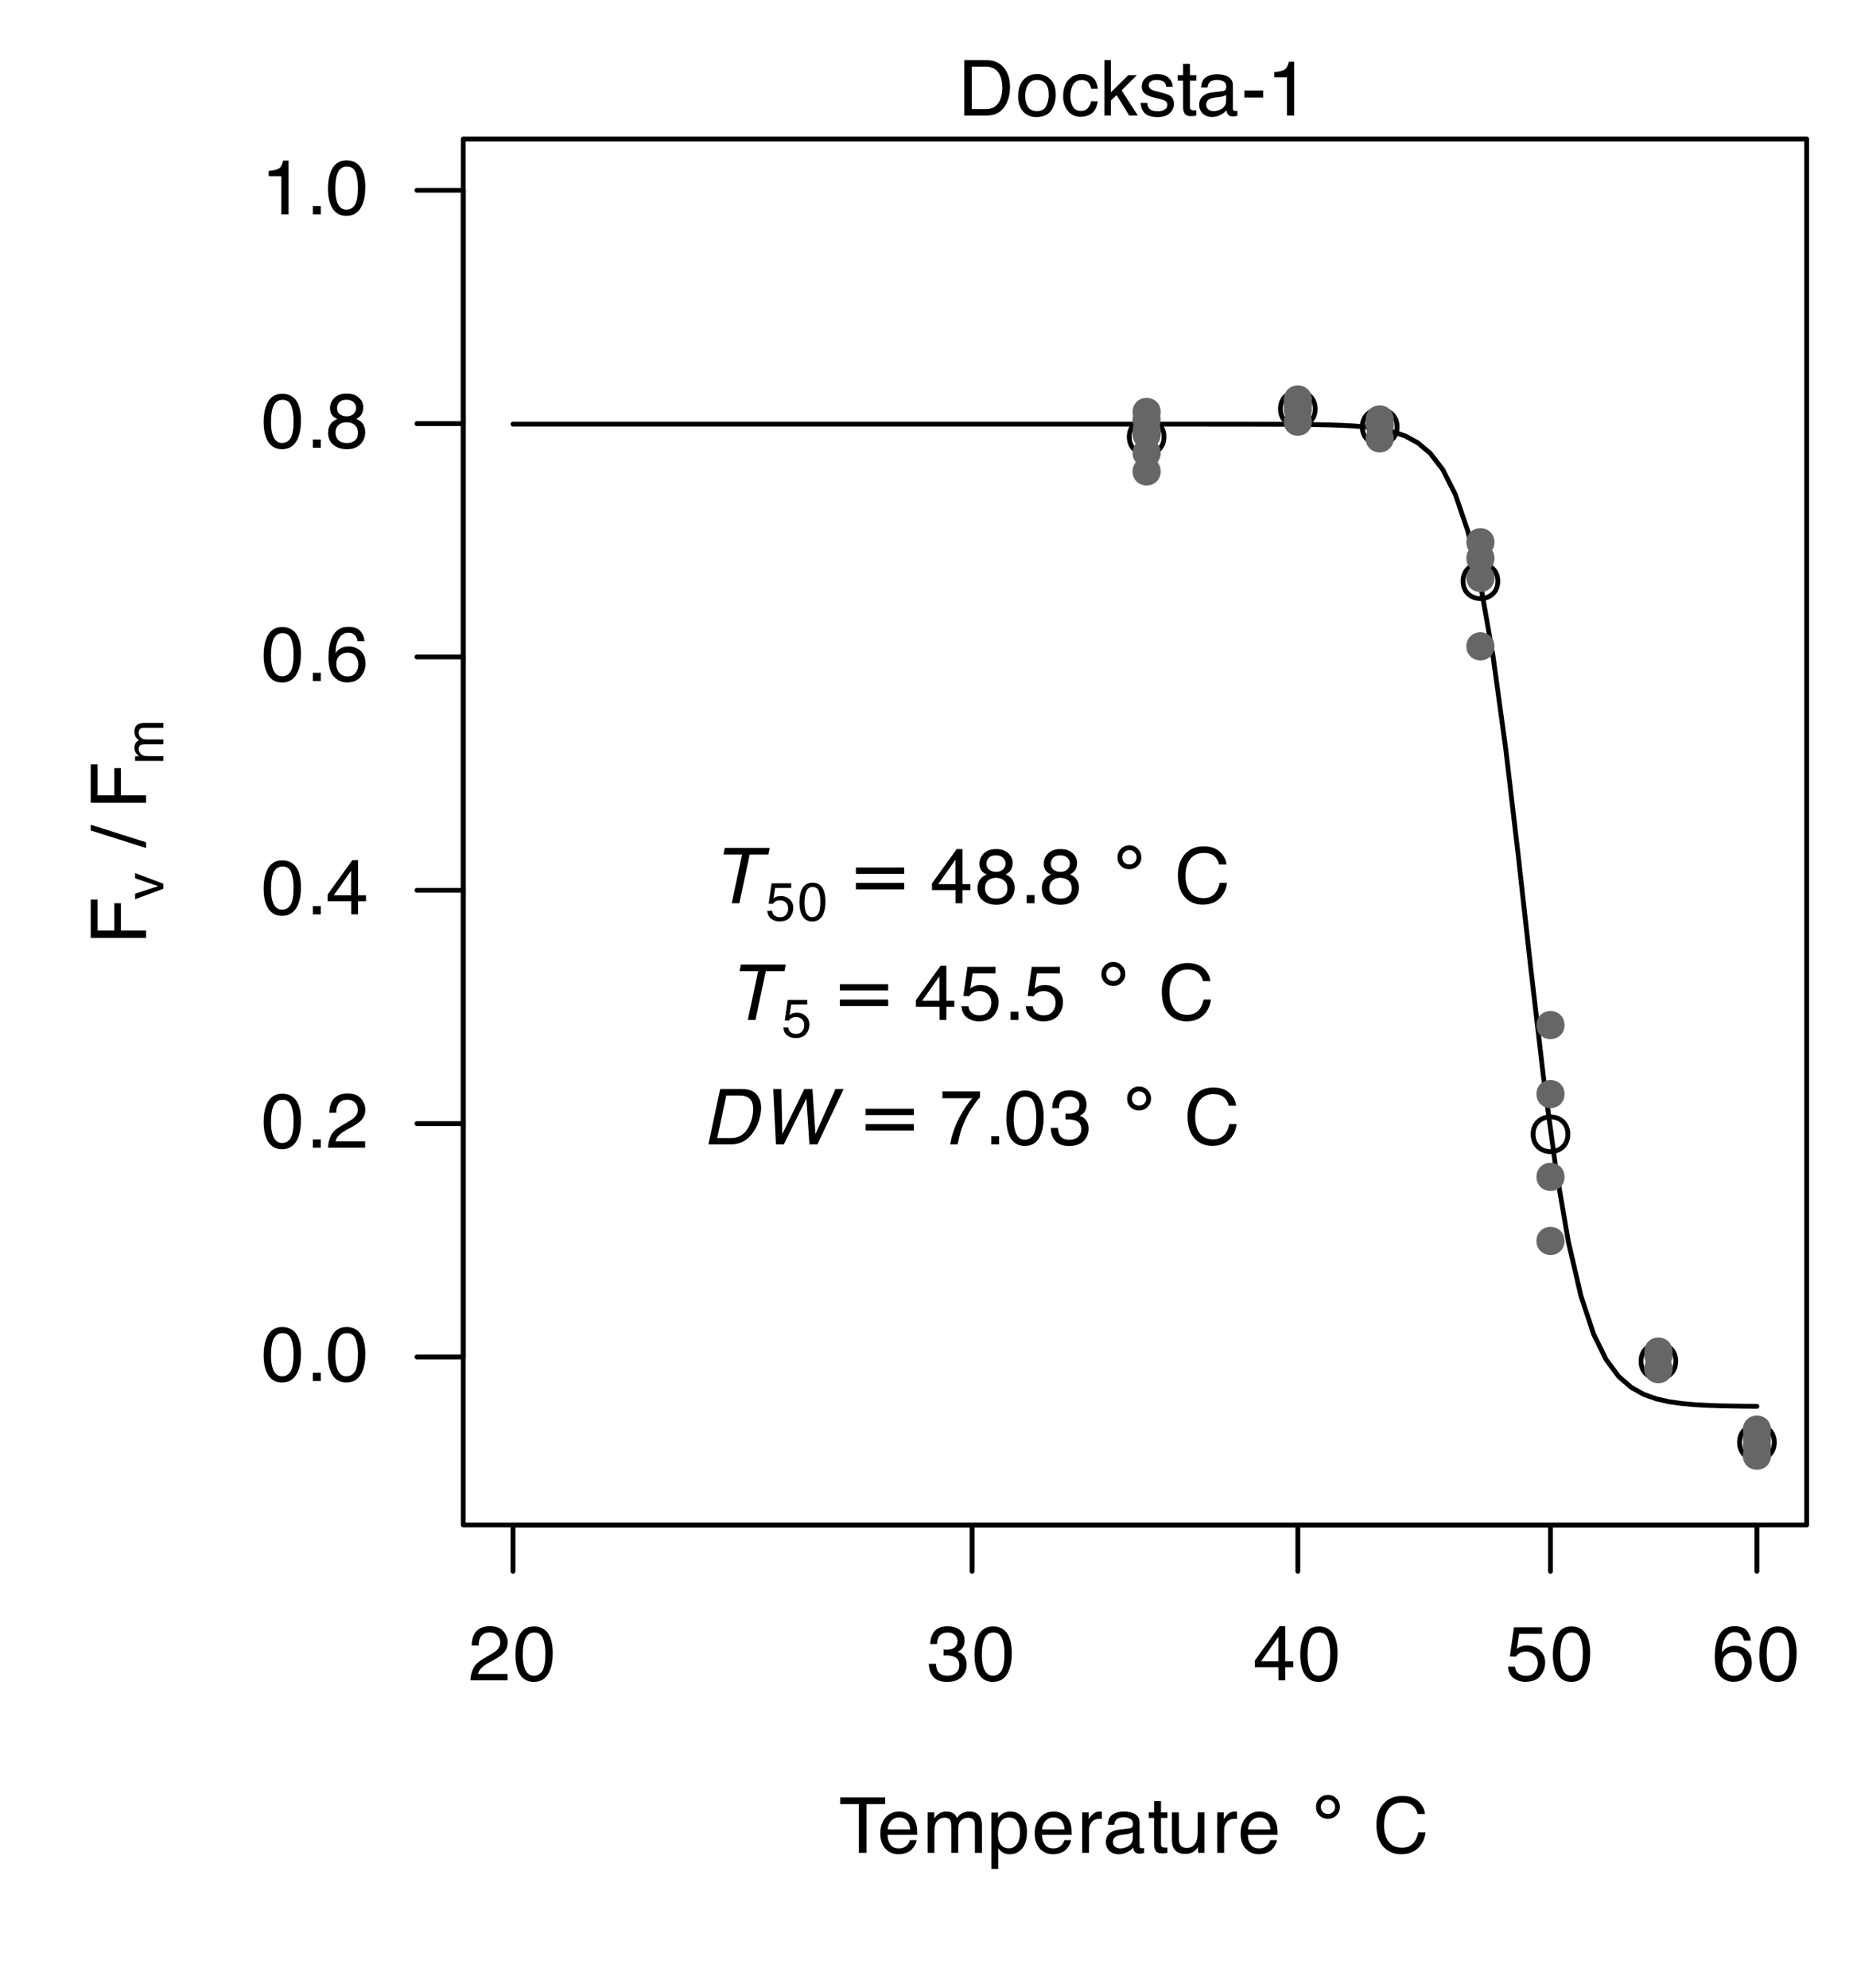 <?xml version="1.0" encoding="UTF-8"?>
<svg xmlns="http://www.w3.org/2000/svg" xmlns:xlink="http://www.w3.org/1999/xlink" width="288" height="309" viewBox="0 0 288 309">
<defs>
<g>
<g id="glyph-0-0">
<path d="M 0.391 0 L 0.391 -8.609 L 7.219 -8.609 L 7.219 0 Z M 6.141 -1.078 L 6.141 -7.531 L 1.469 -7.531 L 1.469 -1.078 Z M 6.141 -1.078 "/>
</g>
<g id="glyph-0-1">
<path d="M 7.172 -8.609 L 7.172 -7.578 L 4.281 -7.578 L 4.281 0 L 3.094 0 L 3.094 -7.578 L 0.188 -7.578 L 0.188 -8.609 Z M 7.172 -8.609 "/>
</g>
<g id="glyph-0-2">
<path d="M 3.391 -6.422 C 3.836 -6.422 4.27 -6.316 4.688 -6.109 C 5.102 -5.898 5.422 -5.629 5.641 -5.297 C 5.848 -4.973 5.988 -4.602 6.062 -4.188 C 6.125 -3.895 6.156 -3.43 6.156 -2.797 L 1.547 -2.797 C 1.566 -2.16 1.719 -1.648 2 -1.266 C 2.281 -0.879 2.719 -0.688 3.312 -0.688 C 3.863 -0.688 4.301 -0.867 4.625 -1.234 C 4.812 -1.441 4.945 -1.688 5.031 -1.969 L 6.062 -1.969 C 6.039 -1.738 5.953 -1.484 5.797 -1.203 C 5.641 -0.922 5.469 -0.688 5.281 -0.5 C 4.957 -0.188 4.555 0.02 4.078 0.125 C 3.828 0.188 3.539 0.219 3.219 0.219 C 2.438 0.219 1.773 -0.062 1.234 -0.625 C 0.691 -1.195 0.422 -1.992 0.422 -3.016 C 0.422 -4.023 0.691 -4.844 1.234 -5.469 C 1.785 -6.102 2.504 -6.422 3.391 -6.422 Z M 5.062 -3.641 C 5.02 -4.098 4.922 -4.461 4.766 -4.734 C 4.484 -5.242 4.004 -5.5 3.328 -5.5 C 2.836 -5.5 2.426 -5.32 2.094 -4.969 C 1.77 -4.625 1.598 -4.18 1.578 -3.641 Z M 3.281 -6.422 Z M 3.281 -6.422 "/>
</g>
<g id="glyph-0-3">
<path d="M 0.781 -6.281 L 1.812 -6.281 L 1.812 -5.391 C 2.062 -5.691 2.289 -5.914 2.5 -6.062 C 2.844 -6.301 3.238 -6.422 3.688 -6.422 C 4.188 -6.422 4.586 -6.297 4.891 -6.047 C 5.055 -5.91 5.211 -5.703 5.359 -5.422 C 5.586 -5.766 5.859 -6.016 6.172 -6.172 C 6.492 -6.336 6.852 -6.422 7.25 -6.422 C 8.094 -6.422 8.664 -6.113 8.969 -5.5 C 9.133 -5.176 9.219 -4.734 9.219 -4.172 L 9.219 0 L 8.125 0 L 8.125 -4.359 C 8.125 -4.773 8.02 -5.062 7.812 -5.219 C 7.602 -5.375 7.348 -5.453 7.047 -5.453 C 6.629 -5.453 6.27 -5.312 5.969 -5.031 C 5.676 -4.758 5.531 -4.301 5.531 -3.656 L 5.531 0 L 4.453 0 L 4.453 -4.094 C 4.453 -4.52 4.398 -4.832 4.297 -5.031 C 4.141 -5.32 3.844 -5.469 3.406 -5.469 C 3.008 -5.469 2.645 -5.312 2.312 -5 C 1.988 -4.695 1.828 -4.141 1.828 -3.328 L 1.828 0 L 0.781 0 Z M 0.781 -6.281 "/>
</g>
<g id="glyph-0-4">
<path d="M 3.422 -0.703 C 3.91 -0.703 4.316 -0.91 4.641 -1.328 C 4.973 -1.742 5.141 -2.359 5.141 -3.172 C 5.141 -3.672 5.066 -4.102 4.922 -4.469 C 4.648 -5.156 4.148 -5.5 3.422 -5.5 C 2.691 -5.5 2.191 -5.133 1.922 -4.406 C 1.773 -4.02 1.703 -3.523 1.703 -2.922 C 1.703 -2.43 1.773 -2.02 1.922 -1.688 C 2.191 -1.031 2.691 -0.703 3.422 -0.703 Z M 0.688 -6.25 L 1.719 -6.25 L 1.719 -5.422 C 1.926 -5.703 2.156 -5.922 2.406 -6.078 C 2.758 -6.305 3.176 -6.422 3.656 -6.422 C 4.375 -6.422 4.977 -6.148 5.469 -5.609 C 5.969 -5.066 6.219 -4.289 6.219 -3.281 C 6.219 -1.906 5.859 -0.926 5.141 -0.344 C 4.691 0.031 4.164 0.219 3.562 0.219 C 3.094 0.219 2.695 0.113 2.375 -0.094 C 2.188 -0.219 1.977 -0.422 1.75 -0.703 L 1.75 2.5 L 0.688 2.5 Z M 0.688 -6.25 "/>
</g>
<g id="glyph-0-5">
<path d="M 0.797 -6.281 L 1.812 -6.281 L 1.812 -5.188 C 1.883 -5.406 2.082 -5.664 2.406 -5.969 C 2.727 -6.27 3.098 -6.422 3.516 -6.422 C 3.535 -6.422 3.566 -6.414 3.609 -6.406 C 3.66 -6.406 3.742 -6.398 3.859 -6.391 L 3.859 -5.281 C 3.797 -5.289 3.738 -5.297 3.688 -5.297 C 3.633 -5.297 3.578 -5.297 3.516 -5.297 C 2.984 -5.297 2.57 -5.125 2.281 -4.781 C 2 -4.445 1.859 -4.055 1.859 -3.609 L 1.859 0 L 0.797 0 Z M 0.797 -6.281 "/>
</g>
<g id="glyph-0-6">
<path d="M 1.578 -1.672 C 1.578 -1.367 1.688 -1.129 1.906 -0.953 C 2.133 -0.773 2.398 -0.688 2.703 -0.688 C 3.078 -0.688 3.438 -0.77 3.781 -0.938 C 4.375 -1.227 4.672 -1.695 4.672 -2.344 L 4.672 -3.188 C 4.535 -3.113 4.363 -3.047 4.156 -2.984 C 3.957 -2.93 3.758 -2.895 3.562 -2.875 L 2.938 -2.797 C 2.551 -2.742 2.258 -2.66 2.062 -2.547 C 1.738 -2.367 1.578 -2.078 1.578 -1.672 Z M 4.141 -3.797 C 4.379 -3.828 4.539 -3.93 4.625 -4.109 C 4.664 -4.203 4.688 -4.336 4.688 -4.516 C 4.688 -4.867 4.555 -5.125 4.297 -5.281 C 4.047 -5.445 3.688 -5.531 3.219 -5.531 C 2.664 -5.531 2.273 -5.383 2.047 -5.094 C 1.91 -4.926 1.82 -4.68 1.781 -4.359 L 0.797 -4.359 C 0.816 -5.129 1.066 -5.664 1.547 -5.969 C 2.035 -6.27 2.598 -6.422 3.234 -6.422 C 3.973 -6.422 4.57 -6.281 5.031 -6 C 5.488 -5.719 5.719 -5.281 5.719 -4.688 L 5.719 -1.078 C 5.719 -0.973 5.738 -0.883 5.781 -0.812 C 5.832 -0.75 5.93 -0.719 6.078 -0.719 C 6.117 -0.719 6.164 -0.719 6.219 -0.719 C 6.281 -0.727 6.348 -0.738 6.422 -0.75 L 6.422 0.031 C 6.254 0.07 6.125 0.098 6.031 0.109 C 5.945 0.129 5.832 0.141 5.688 0.141 C 5.32 0.141 5.062 0.008 4.906 -0.25 C 4.812 -0.383 4.75 -0.578 4.719 -0.828 C 4.5 -0.547 4.188 -0.301 3.781 -0.094 C 3.383 0.113 2.945 0.219 2.469 0.219 C 1.883 0.219 1.406 0.039 1.031 -0.312 C 0.664 -0.664 0.484 -1.109 0.484 -1.641 C 0.484 -2.223 0.664 -2.676 1.031 -3 C 1.395 -3.32 1.867 -3.52 2.453 -3.594 Z M 3.266 -6.422 Z M 3.266 -6.422 "/>
</g>
<g id="glyph-0-7">
<path d="M 0.984 -8.031 L 2.047 -8.031 L 2.047 -6.281 L 3.047 -6.281 L 3.047 -5.422 L 2.047 -5.422 L 2.047 -1.312 C 2.047 -1.094 2.125 -0.945 2.281 -0.875 C 2.352 -0.832 2.488 -0.812 2.688 -0.812 C 2.738 -0.812 2.789 -0.812 2.844 -0.812 C 2.906 -0.82 2.973 -0.828 3.047 -0.828 L 3.047 0 C 2.93 0.031 2.805 0.051 2.672 0.062 C 2.547 0.082 2.406 0.094 2.25 0.094 C 1.758 0.094 1.426 -0.031 1.25 -0.281 C 1.07 -0.531 0.984 -0.859 0.984 -1.266 L 0.984 -5.422 L 0.141 -5.422 L 0.141 -6.281 L 0.984 -6.281 Z M 0.984 -8.031 "/>
</g>
<g id="glyph-0-8">
<path d="M 1.828 -6.281 L 1.828 -2.109 C 1.828 -1.785 1.879 -1.523 1.984 -1.328 C 2.172 -0.953 2.52 -0.766 3.031 -0.766 C 3.758 -0.766 4.258 -1.094 4.531 -1.75 C 4.676 -2.102 4.75 -2.582 4.75 -3.188 L 4.75 -6.281 L 5.797 -6.281 L 5.797 0 L 4.812 0 L 4.812 -0.922 C 4.676 -0.68 4.508 -0.484 4.312 -0.328 C 3.906 0.004 3.414 0.172 2.844 0.172 C 1.945 0.172 1.336 -0.129 1.016 -0.734 C 0.836 -1.047 0.75 -1.473 0.75 -2.016 L 0.75 -6.281 Z M 3.281 -6.422 Z M 3.281 -6.422 "/>
</g>
<g id="glyph-0-9">
<path d="M 4.547 -8.844 C 5.629 -8.844 6.473 -8.555 7.078 -7.984 C 7.68 -7.41 8.016 -6.758 8.078 -6.031 L 6.938 -6.031 C 6.812 -6.582 6.555 -7.02 6.172 -7.344 C 5.785 -7.664 5.242 -7.828 4.547 -7.828 C 3.703 -7.828 3.02 -7.531 2.5 -6.938 C 1.977 -6.344 1.719 -5.43 1.719 -4.203 C 1.719 -3.191 1.953 -2.367 2.422 -1.734 C 2.891 -1.109 3.594 -0.797 4.531 -0.797 C 5.383 -0.797 6.039 -1.129 6.5 -1.797 C 6.727 -2.141 6.906 -2.598 7.031 -3.172 L 8.156 -3.172 C 8.062 -2.266 7.727 -1.504 7.156 -0.891 C 6.469 -0.148 5.547 0.219 4.391 0.219 C 3.391 0.219 2.551 -0.082 1.875 -0.688 C 0.977 -1.488 0.531 -2.723 0.531 -4.391 C 0.531 -5.66 0.863 -6.703 1.531 -7.516 C 2.258 -8.398 3.266 -8.844 4.547 -8.844 Z M 4.312 -8.844 Z M 4.312 -8.844 "/>
</g>
<g id="glyph-0-10">
<path d="M 0.375 0 C 0.414 -0.719 0.566 -1.344 0.828 -1.875 C 1.086 -2.414 1.594 -2.906 2.344 -3.344 L 3.469 -4 C 3.969 -4.289 4.32 -4.539 4.531 -4.75 C 4.852 -5.07 5.016 -5.441 5.016 -5.859 C 5.016 -6.348 4.863 -6.734 4.562 -7.016 C 4.27 -7.305 3.883 -7.453 3.406 -7.453 C 2.676 -7.453 2.176 -7.18 1.906 -6.641 C 1.75 -6.336 1.664 -5.93 1.656 -5.422 L 0.578 -5.422 C 0.586 -6.148 0.723 -6.742 0.984 -7.203 C 1.441 -8.016 2.25 -8.422 3.406 -8.422 C 4.363 -8.422 5.062 -8.16 5.5 -7.641 C 5.945 -7.117 6.172 -6.539 6.172 -5.906 C 6.172 -5.238 5.938 -4.664 5.469 -4.188 C 5.195 -3.906 4.707 -3.566 4 -3.172 L 3.188 -2.734 C 2.812 -2.523 2.516 -2.32 2.297 -2.125 C 1.898 -1.789 1.648 -1.414 1.547 -1 L 6.141 -1 L 6.141 0 Z M 0.375 0 "/>
</g>
<g id="glyph-0-11">
<path d="M 3.25 -8.391 C 4.332 -8.391 5.117 -7.941 5.609 -7.047 C 5.984 -6.359 6.172 -5.41 6.172 -4.203 C 6.172 -3.066 6 -2.125 5.656 -1.375 C 5.164 -0.301 4.359 0.234 3.234 0.234 C 2.234 0.234 1.484 -0.203 0.984 -1.078 C 0.578 -1.816 0.375 -2.801 0.375 -4.031 C 0.375 -4.977 0.5 -5.797 0.75 -6.484 C 1.207 -7.754 2.039 -8.391 3.25 -8.391 Z M 3.234 -0.734 C 3.785 -0.734 4.223 -0.973 4.547 -1.453 C 4.867 -1.941 5.031 -2.848 5.031 -4.172 C 5.031 -5.117 4.91 -5.898 4.672 -6.516 C 4.441 -7.129 3.988 -7.438 3.312 -7.438 C 2.688 -7.438 2.227 -7.145 1.938 -6.562 C 1.656 -5.977 1.516 -5.117 1.516 -3.984 C 1.516 -3.129 1.609 -2.441 1.797 -1.922 C 2.078 -1.129 2.555 -0.734 3.234 -0.734 Z M 3.234 -0.734 "/>
</g>
<g id="glyph-0-12">
<path d="M 3.125 0.234 C 2.125 0.234 1.398 -0.035 0.953 -0.578 C 0.504 -1.129 0.281 -1.797 0.281 -2.578 L 1.391 -2.578 C 1.43 -2.035 1.531 -1.641 1.688 -1.391 C 1.969 -0.953 2.461 -0.734 3.172 -0.734 C 3.734 -0.734 4.18 -0.879 4.516 -1.172 C 4.848 -1.473 5.016 -1.859 5.016 -2.328 C 5.016 -2.898 4.836 -3.301 4.484 -3.531 C 4.129 -3.77 3.641 -3.891 3.016 -3.891 C 2.941 -3.891 2.867 -3.883 2.797 -3.875 C 2.723 -3.875 2.648 -3.875 2.578 -3.875 L 2.578 -4.812 C 2.691 -4.789 2.785 -4.781 2.859 -4.781 C 2.93 -4.781 3.008 -4.781 3.094 -4.781 C 3.488 -4.781 3.812 -4.844 4.062 -4.969 C 4.508 -5.188 4.734 -5.578 4.734 -6.141 C 4.734 -6.555 4.582 -6.875 4.281 -7.094 C 3.988 -7.32 3.645 -7.438 3.25 -7.438 C 2.551 -7.438 2.066 -7.203 1.797 -6.734 C 1.648 -6.484 1.566 -6.117 1.547 -5.641 L 0.5 -5.641 C 0.5 -6.266 0.625 -6.797 0.875 -7.234 C 1.301 -8.016 2.055 -8.406 3.141 -8.406 C 3.992 -8.406 4.656 -8.211 5.125 -7.828 C 5.594 -7.453 5.828 -6.898 5.828 -6.172 C 5.828 -5.66 5.691 -5.242 5.422 -4.922 C 5.242 -4.723 5.02 -4.566 4.75 -4.453 C 5.188 -4.328 5.531 -4.094 5.781 -3.75 C 6.031 -3.406 6.156 -2.984 6.156 -2.484 C 6.156 -1.68 5.891 -1.023 5.359 -0.516 C 4.836 -0.016 4.094 0.234 3.125 0.234 Z M 3.125 0.234 "/>
</g>
<g id="glyph-0-13">
<path d="M 3.969 -2.969 L 3.969 -6.781 L 1.281 -2.969 Z M 3.984 0 L 3.984 -2.047 L 0.312 -2.047 L 0.312 -3.078 L 4.156 -8.422 L 5.047 -8.422 L 5.047 -2.969 L 6.281 -2.969 L 6.281 -2.047 L 5.047 -2.047 L 5.047 0 Z M 3.984 0 "/>
</g>
<g id="glyph-0-14">
<path d="M 1.484 -2.141 C 1.555 -1.535 1.836 -1.117 2.328 -0.891 C 2.578 -0.773 2.863 -0.719 3.188 -0.719 C 3.812 -0.719 4.273 -0.914 4.578 -1.312 C 4.879 -1.707 5.031 -2.148 5.031 -2.641 C 5.031 -3.223 4.848 -3.676 4.484 -4 C 4.129 -4.32 3.703 -4.484 3.203 -4.484 C 2.836 -4.484 2.523 -4.41 2.266 -4.266 C 2.004 -4.129 1.785 -3.938 1.609 -3.688 L 0.688 -3.734 L 1.328 -8.25 L 5.688 -8.25 L 5.688 -7.234 L 2.125 -7.234 L 1.766 -4.906 C 1.961 -5.051 2.148 -5.16 2.328 -5.234 C 2.641 -5.359 3 -5.422 3.406 -5.422 C 4.176 -5.422 4.828 -5.172 5.359 -4.672 C 5.898 -4.18 6.172 -3.555 6.172 -2.797 C 6.172 -2.004 5.922 -1.301 5.422 -0.688 C 4.93 -0.082 4.148 0.219 3.078 0.219 C 2.398 0.219 1.797 0.023 1.266 -0.359 C 0.742 -0.742 0.453 -1.336 0.391 -2.141 Z M 1.484 -2.141 "/>
</g>
<g id="glyph-0-15">
<path d="M 3.516 -8.422 C 4.453 -8.422 5.102 -8.176 5.469 -7.688 C 5.844 -7.207 6.031 -6.707 6.031 -6.188 L 4.984 -6.188 C 4.922 -6.52 4.82 -6.781 4.688 -6.969 C 4.426 -7.32 4.039 -7.5 3.531 -7.5 C 2.938 -7.5 2.461 -7.223 2.109 -6.672 C 1.766 -6.129 1.578 -5.352 1.547 -4.344 C 1.785 -4.695 2.086 -4.961 2.453 -5.141 C 2.785 -5.297 3.16 -5.375 3.578 -5.375 C 4.285 -5.375 4.898 -5.148 5.422 -4.703 C 5.941 -4.254 6.203 -3.582 6.203 -2.688 C 6.203 -1.926 5.953 -1.25 5.453 -0.656 C 4.961 -0.07 4.258 0.219 3.344 0.219 C 2.551 0.219 1.867 -0.078 1.297 -0.672 C 0.734 -1.273 0.453 -2.281 0.453 -3.688 C 0.453 -4.727 0.578 -5.613 0.828 -6.344 C 1.316 -7.727 2.211 -8.422 3.516 -8.422 Z M 3.438 -0.719 C 3.988 -0.719 4.398 -0.906 4.672 -1.281 C 4.953 -1.656 5.094 -2.098 5.094 -2.609 C 5.094 -3.035 4.969 -3.441 4.719 -3.828 C 4.477 -4.211 4.031 -4.406 3.375 -4.406 C 2.926 -4.406 2.531 -4.254 2.188 -3.953 C 1.844 -3.66 1.672 -3.211 1.672 -2.609 C 1.672 -2.078 1.828 -1.629 2.141 -1.266 C 2.453 -0.898 2.883 -0.719 3.438 -0.719 Z M 3.438 -0.719 "/>
</g>
<g id="glyph-0-16">
<path d="M 1.031 -1.281 L 2.25 -1.281 L 2.25 0 L 1.031 0 Z M 1.031 -1.281 "/>
</g>
<g id="glyph-0-17">
<path d="M 3.266 -4.875 C 3.734 -4.875 4.098 -5.004 4.359 -5.266 C 4.617 -5.523 4.75 -5.832 4.75 -6.188 C 4.75 -6.5 4.625 -6.785 4.375 -7.047 C 4.125 -7.316 3.742 -7.453 3.234 -7.453 C 2.723 -7.453 2.352 -7.316 2.125 -7.047 C 1.895 -6.785 1.781 -6.484 1.781 -6.141 C 1.781 -5.742 1.926 -5.43 2.219 -5.203 C 2.52 -4.984 2.867 -4.875 3.266 -4.875 Z M 3.328 -0.719 C 3.816 -0.719 4.223 -0.848 4.547 -1.109 C 4.867 -1.379 5.031 -1.773 5.031 -2.297 C 5.031 -2.836 4.863 -3.25 4.531 -3.531 C 4.195 -3.812 3.77 -3.953 3.25 -3.953 C 2.75 -3.953 2.336 -3.805 2.016 -3.516 C 1.703 -3.234 1.547 -2.836 1.547 -2.328 C 1.547 -1.891 1.691 -1.508 1.984 -1.188 C 2.273 -0.875 2.723 -0.719 3.328 -0.719 Z M 1.828 -4.469 C 1.535 -4.594 1.305 -4.738 1.141 -4.906 C 0.836 -5.219 0.688 -5.625 0.688 -6.125 C 0.688 -6.75 0.91 -7.285 1.359 -7.734 C 1.816 -8.191 2.457 -8.422 3.281 -8.422 C 4.094 -8.422 4.723 -8.207 5.172 -7.781 C 5.629 -7.352 5.859 -6.859 5.859 -6.297 C 5.859 -5.773 5.727 -5.348 5.469 -5.016 C 5.32 -4.836 5.094 -4.66 4.781 -4.484 C 5.125 -4.328 5.395 -4.145 5.594 -3.938 C 5.969 -3.539 6.156 -3.031 6.156 -2.406 C 6.156 -1.664 5.906 -1.039 5.406 -0.531 C 4.914 -0.02 4.219 0.234 3.312 0.234 C 2.488 0.234 1.797 0.016 1.234 -0.422 C 0.672 -0.867 0.391 -1.516 0.391 -2.359 C 0.391 -2.848 0.508 -3.273 0.75 -3.641 C 0.988 -4.004 1.348 -4.281 1.828 -4.469 Z M 1.828 -4.469 "/>
</g>
<g id="glyph-0-18">
<path d="M 1.156 -5.938 L 1.156 -6.75 C 1.914 -6.82 2.441 -6.945 2.734 -7.125 C 3.035 -7.301 3.266 -7.711 3.422 -8.359 L 4.25 -8.359 L 4.25 0 L 3.125 0 L 3.125 -5.938 Z M 1.156 -5.938 "/>
</g>
<g id="glyph-0-19">
<path d="M 6.281 -8.25 L 6.281 -7.328 C 6.008 -7.066 5.648 -6.613 5.203 -5.969 C 4.754 -5.32 4.359 -4.625 4.016 -3.875 C 3.672 -3.133 3.41 -2.469 3.234 -1.875 C 3.129 -1.488 2.984 -0.863 2.797 0 L 1.641 0 C 1.898 -1.602 2.484 -3.195 3.391 -4.781 C 3.93 -5.707 4.492 -6.508 5.078 -7.188 L 0.438 -7.188 L 0.438 -8.25 Z M 6.281 -8.25 "/>
</g>
<g id="glyph-0-20">
<path d="M 4.219 -1 C 4.613 -1 4.938 -1.039 5.188 -1.125 C 5.645 -1.27 6.02 -1.562 6.312 -2 C 6.539 -2.344 6.703 -2.785 6.797 -3.328 C 6.859 -3.66 6.891 -3.961 6.891 -4.234 C 6.891 -5.305 6.676 -6.133 6.25 -6.719 C 5.832 -7.312 5.148 -7.609 4.203 -7.609 L 2.141 -7.609 L 2.141 -1 Z M 0.969 -8.609 L 4.453 -8.609 C 5.641 -8.609 6.555 -8.188 7.203 -7.344 C 7.785 -6.594 8.078 -5.625 8.078 -4.438 C 8.078 -3.52 7.906 -2.691 7.562 -1.953 C 6.957 -0.648 5.914 0 4.438 0 L 0.969 0 Z M 0.969 -8.609 "/>
</g>
<g id="glyph-0-21">
<path d="M 3.266 -0.688 C 3.961 -0.688 4.441 -0.945 4.703 -1.469 C 4.961 -2 5.094 -2.586 5.094 -3.234 C 5.094 -3.828 5 -4.305 4.812 -4.672 C 4.508 -5.242 4 -5.531 3.281 -5.531 C 2.633 -5.531 2.164 -5.285 1.875 -4.797 C 1.582 -4.305 1.438 -3.711 1.438 -3.016 C 1.438 -2.348 1.582 -1.789 1.875 -1.344 C 2.164 -0.906 2.629 -0.688 3.266 -0.688 Z M 3.312 -6.453 C 4.113 -6.453 4.789 -6.18 5.344 -5.641 C 5.906 -5.109 6.188 -4.316 6.188 -3.266 C 6.188 -2.254 5.941 -1.414 5.453 -0.75 C 4.961 -0.094 4.203 0.234 3.172 0.234 C 2.305 0.234 1.617 -0.055 1.109 -0.641 C 0.598 -1.234 0.344 -2.02 0.344 -3 C 0.344 -4.051 0.609 -4.891 1.141 -5.516 C 1.68 -6.141 2.406 -6.453 3.312 -6.453 Z M 3.266 -6.422 Z M 3.266 -6.422 "/>
</g>
<g id="glyph-0-22">
<path d="M 3.188 -6.453 C 3.895 -6.453 4.469 -6.281 4.906 -5.938 C 5.352 -5.594 5.625 -5.004 5.719 -4.172 L 4.688 -4.172 C 4.625 -4.555 4.484 -4.875 4.266 -5.125 C 4.047 -5.383 3.688 -5.516 3.188 -5.516 C 2.52 -5.516 2.039 -5.188 1.75 -4.531 C 1.562 -4.102 1.469 -3.578 1.469 -2.953 C 1.469 -2.328 1.598 -1.797 1.859 -1.359 C 2.129 -0.93 2.551 -0.719 3.125 -0.719 C 3.562 -0.719 3.906 -0.852 4.156 -1.125 C 4.414 -1.395 4.594 -1.758 4.688 -2.219 L 5.719 -2.219 C 5.602 -1.383 5.312 -0.773 4.844 -0.391 C 4.375 -0.004 3.773 0.188 3.047 0.188 C 2.223 0.188 1.566 -0.113 1.078 -0.719 C 0.586 -1.32 0.344 -2.07 0.344 -2.969 C 0.344 -4.07 0.609 -4.926 1.141 -5.531 C 1.68 -6.145 2.363 -6.453 3.188 -6.453 Z M 3.031 -6.422 Z M 3.031 -6.422 "/>
</g>
<g id="glyph-0-23">
<path d="M 0.75 -8.609 L 1.766 -8.609 L 1.766 -3.609 L 4.469 -6.281 L 5.812 -6.281 L 3.422 -3.922 L 5.953 0 L 4.609 0 L 2.656 -3.172 L 1.766 -2.359 L 1.766 0 L 0.75 0 Z M 0.75 -8.609 "/>
</g>
<g id="glyph-0-24">
<path d="M 1.406 -1.969 C 1.438 -1.613 1.523 -1.344 1.672 -1.156 C 1.93 -0.82 2.391 -0.656 3.047 -0.656 C 3.441 -0.656 3.785 -0.738 4.078 -0.906 C 4.379 -1.07 4.531 -1.332 4.531 -1.688 C 4.531 -1.957 4.41 -2.164 4.172 -2.312 C 4.016 -2.395 3.711 -2.492 3.266 -2.609 L 2.422 -2.812 C 1.891 -2.945 1.5 -3.098 1.25 -3.266 C 0.789 -3.547 0.562 -3.941 0.562 -4.453 C 0.562 -5.047 0.773 -5.523 1.203 -5.891 C 1.629 -6.254 2.207 -6.438 2.938 -6.438 C 3.875 -6.438 4.551 -6.16 4.969 -5.609 C 5.238 -5.254 5.367 -4.875 5.359 -4.469 L 4.359 -4.469 C 4.336 -4.707 4.254 -4.926 4.109 -5.125 C 3.867 -5.395 3.445 -5.531 2.844 -5.531 C 2.445 -5.531 2.145 -5.453 1.938 -5.297 C 1.738 -5.148 1.641 -4.953 1.641 -4.703 C 1.641 -4.43 1.773 -4.211 2.047 -4.047 C 2.203 -3.953 2.43 -3.867 2.734 -3.797 L 3.422 -3.625 C 4.18 -3.438 4.691 -3.258 4.953 -3.094 C 5.359 -2.82 5.562 -2.395 5.562 -1.812 C 5.562 -1.258 5.348 -0.781 4.922 -0.375 C 4.504 0.031 3.863 0.234 3 0.234 C 2.062 0.234 1.395 0.023 1 -0.391 C 0.613 -0.816 0.41 -1.344 0.391 -1.969 Z M 2.953 -6.422 Z M 2.953 -6.422 "/>
</g>
<g id="glyph-0-25">
<path d="M 0.5 -3.891 L 3.438 -3.891 L 3.438 -2.797 L 0.5 -2.797 Z M 0.5 -3.891 "/>
</g>
<g id="glyph-1-0">
<path d="M 0.594 2.125 L 0.594 -8.469 L 6.594 -8.469 L 6.594 2.125 Z M 1.266 1.453 L 5.938 1.453 L 5.938 -7.781 L 1.266 -7.781 Z M 1.266 1.453 "/>
</g>
<g id="glyph-1-1">
</g>
<g id="glyph-1-2">
<path d="M 3 -8.156 C 2.688 -8.156 2.422 -8.047 2.203 -7.828 C 1.992 -7.609 1.891 -7.344 1.891 -7.031 C 1.891 -6.719 1.992 -6.457 2.203 -6.25 C 2.422 -6.039 2.688 -5.938 3 -5.938 C 3.312 -5.938 3.57 -6.039 3.781 -6.25 C 4 -6.457 4.109 -6.719 4.109 -7.031 C 4.109 -7.344 4 -7.609 3.781 -7.828 C 3.57 -8.047 3.312 -8.156 3 -8.156 Z M 3 -8.906 C 3.25 -8.906 3.488 -8.859 3.719 -8.766 C 3.945 -8.672 4.145 -8.531 4.312 -8.344 C 4.5 -8.176 4.633 -7.977 4.719 -7.75 C 4.812 -7.531 4.859 -7.289 4.859 -7.031 C 4.859 -6.52 4.676 -6.082 4.312 -5.719 C 3.957 -5.363 3.516 -5.188 2.984 -5.188 C 2.461 -5.188 2.023 -5.359 1.672 -5.703 C 1.316 -6.055 1.141 -6.5 1.141 -7.031 C 1.141 -7.551 1.316 -7.992 1.672 -8.359 C 2.035 -8.723 2.477 -8.906 3 -8.906 Z M 3 -8.906 "/>
</g>
<g id="glyph-1-3">
<path d="M 1.266 -5.453 L 8.781 -5.453 L 8.781 -4.469 L 1.266 -4.469 Z M 1.266 -3.062 L 8.781 -3.062 L 8.781 -2.062 L 1.266 -2.062 Z M 1.266 -3.062 "/>
</g>
<g id="glyph-2-0">
<path d="M 0 -0.391 L -8.609 -0.391 L -8.609 -7.219 L 0 -7.219 Z M -1.078 -6.141 L -7.531 -6.141 L -7.531 -1.469 L -1.078 -1.469 Z M -1.078 -6.141 "/>
</g>
<g id="glyph-2-1">
<path d="M -8.609 -1.031 L -8.609 -7 L -7.547 -7 L -7.547 -2.188 L -4.938 -2.188 L -4.938 -6.422 L -3.922 -6.422 L -3.922 -2.188 L 0 -2.188 L 0 -1.031 Z M -8.609 -1.031 "/>
</g>
<g id="glyph-2-2">
<path d="M -8.609 -2.734 L -8.609 -3.625 L 0 -0.891 L 0 0 Z M -8.609 -2.734 "/>
</g>
<g id="glyph-2-3">
</g>
<g id="glyph-3-0">
<path d="M 0 -0.266 L -6.031 -0.266 L -6.031 -5.062 L 0 -5.062 Z M -0.75 -4.297 L -5.281 -4.297 L -5.281 -1.031 L -0.75 -1.031 Z M -0.75 -4.297 "/>
</g>
<g id="glyph-3-1">
<path d="M -4.391 -0.906 L -0.812 -2.078 L -4.391 -3.297 L -4.391 -4.109 L 0 -2.453 L 0 -1.672 L -4.391 -0.047 Z M -4.391 -0.906 "/>
</g>
<g id="glyph-3-2">
<path d="M -4.391 -0.547 L -4.391 -1.266 L -3.766 -1.266 C -3.984 -1.441 -4.145 -1.602 -4.25 -1.75 C -4.414 -1.988 -4.5 -2.266 -4.5 -2.578 C -4.5 -2.93 -4.41 -3.211 -4.234 -3.422 C -4.141 -3.547 -3.992 -3.656 -3.797 -3.75 C -4.035 -3.914 -4.211 -4.109 -4.328 -4.328 C -4.441 -4.547 -4.5 -4.797 -4.5 -5.078 C -4.5 -5.672 -4.285 -6.07 -3.859 -6.281 C -3.629 -6.395 -3.316 -6.453 -2.922 -6.453 L 0 -6.453 L 0 -5.688 L -3.047 -5.688 C -3.348 -5.688 -3.551 -5.613 -3.656 -5.469 C -3.77 -5.32 -3.828 -5.145 -3.828 -4.938 C -3.828 -4.645 -3.727 -4.395 -3.531 -4.188 C -3.332 -3.977 -3.008 -3.875 -2.562 -3.875 L 0 -3.875 L 0 -3.125 L -2.875 -3.125 C -3.164 -3.125 -3.379 -3.086 -3.516 -3.016 C -3.723 -2.898 -3.828 -2.691 -3.828 -2.391 C -3.828 -2.109 -3.719 -1.852 -3.5 -1.625 C -3.289 -1.395 -2.898 -1.281 -2.328 -1.281 L 0 -1.281 L 0 -0.547 Z M -4.391 -0.547 "/>
</g>
<g id="glyph-4-0">
<path d="M 2.125 -0.594 L -8.469 -0.594 L -8.469 -6.594 L 2.125 -6.594 Z M 1.453 -1.266 L 1.453 -5.938 L -7.781 -5.938 L -7.781 -1.266 Z M 1.453 -1.266 "/>
</g>
<g id="glyph-4-1">
</g>
<g id="glyph-5-0">
<path d="M 0.391 0 L 0.391 -8.609 L 7.219 -8.609 L 7.219 0 Z M 6.141 -1.078 L 6.141 -7.531 L 1.469 -7.531 L 1.469 -1.078 Z M 6.141 -1.078 "/>
</g>
<g id="glyph-5-1">
<path d="M 9 -8.609 L 8.797 -7.578 L 5.891 -7.578 L 4.281 0 L 3.094 0 L 4.703 -7.578 L 1.812 -7.578 L 2.016 -8.609 Z M 9 -8.609 "/>
</g>
<g id="glyph-5-2">
<path d="M 4.438 -1 C 4.82 -1 5.148 -1.039 5.422 -1.125 C 5.91 -1.27 6.348 -1.562 6.734 -2 C 7.035 -2.344 7.289 -2.785 7.5 -3.328 C 7.633 -3.66 7.727 -3.961 7.781 -4.234 C 8.008 -5.305 7.973 -6.133 7.672 -6.719 C 7.379 -7.312 6.758 -7.609 5.812 -7.609 L 3.75 -7.609 L 2.344 -1 Z M 2.797 -8.609 L 6.281 -8.609 C 7.469 -8.609 8.297 -8.188 8.766 -7.344 C 9.191 -6.594 9.273 -5.625 9.016 -4.438 C 8.828 -3.52 8.477 -2.691 7.969 -1.953 C 7.094 -0.648 5.914 0 4.438 0 L 0.969 0 Z M 2.797 -8.609 "/>
</g>
<g id="glyph-5-3">
<path d="M 3.312 -8.609 L 3.453 -1.609 L 6.875 -8.609 L 8.141 -8.609 L 8.609 -1.609 L 11.719 -8.609 L 12.984 -8.609 L 8.906 0 L 7.672 0 L 7.203 -7.141 L 3.688 0 L 2.469 0 L 2.047 -8.609 Z M 3.312 -8.609 "/>
</g>
<g id="glyph-6-0">
<path d="M 0.266 0 L 0.266 -6.031 L 5.062 -6.031 L 5.062 0 Z M 4.297 -0.75 L 4.297 -5.281 L 1.031 -5.281 L 1.031 -0.75 Z M 4.297 -0.75 "/>
</g>
<g id="glyph-6-1">
<path d="M 1.031 -1.5 C 1.082 -1.07 1.281 -0.781 1.625 -0.625 C 1.801 -0.539 2.004 -0.5 2.234 -0.5 C 2.672 -0.5 2.992 -0.641 3.203 -0.922 C 3.41 -1.203 3.516 -1.508 3.516 -1.844 C 3.516 -2.258 3.391 -2.578 3.141 -2.797 C 2.891 -3.023 2.594 -3.141 2.25 -3.141 C 1.988 -3.141 1.766 -3.086 1.578 -2.984 C 1.398 -2.891 1.25 -2.754 1.125 -2.578 L 0.484 -2.609 L 0.938 -5.781 L 3.984 -5.781 L 3.984 -5.062 L 1.484 -5.062 L 1.234 -3.438 C 1.367 -3.539 1.5 -3.617 1.625 -3.672 C 1.844 -3.754 2.098 -3.797 2.391 -3.797 C 2.922 -3.797 3.375 -3.625 3.75 -3.281 C 4.125 -2.938 4.312 -2.492 4.312 -1.953 C 4.312 -1.398 4.141 -0.91 3.797 -0.484 C 3.453 -0.066 2.906 0.141 2.156 0.141 C 1.676 0.141 1.254 0.008 0.891 -0.25 C 0.523 -0.52 0.316 -0.938 0.266 -1.5 Z M 1.031 -1.5 "/>
</g>
<g id="glyph-6-2">
<path d="M 2.281 -5.875 C 3.039 -5.875 3.586 -5.562 3.922 -4.938 C 4.18 -4.457 4.312 -3.797 4.312 -2.953 C 4.312 -2.148 4.195 -1.488 3.969 -0.969 C 3.613 -0.219 3.047 0.156 2.266 0.156 C 1.555 0.156 1.031 -0.148 0.688 -0.766 C 0.406 -1.273 0.266 -1.957 0.266 -2.812 C 0.266 -3.488 0.348 -4.066 0.516 -4.547 C 0.836 -5.43 1.426 -5.875 2.281 -5.875 Z M 2.266 -0.516 C 2.648 -0.516 2.953 -0.68 3.172 -1.016 C 3.398 -1.359 3.516 -1.992 3.516 -2.922 C 3.516 -3.586 3.43 -4.133 3.266 -4.562 C 3.109 -5 2.789 -5.219 2.312 -5.219 C 1.883 -5.219 1.566 -5.008 1.359 -4.594 C 1.16 -4.188 1.062 -3.586 1.062 -2.797 C 1.062 -2.191 1.125 -1.707 1.25 -1.344 C 1.445 -0.789 1.785 -0.516 2.266 -0.516 Z M 2.266 -0.516 "/>
</g>
</g>
</defs>
<rect x="-28.8" y="-30.9" width="345.6" height="370.8" fill="rgb(100%, 100%, 100%)" fill-opacity="1"/>
<path fill="none" stroke-width="0.75" stroke-linecap="round" stroke-linejoin="round" stroke="rgb(0%, 0%, 0%)" stroke-opacity="1" stroke-miterlimit="10" d="M 180.914 67.902 C 180.914 71.5 175.516 71.5 175.516 67.902 C 175.516 64.301 180.914 64.301 180.914 67.902 "/>
<path fill="none" stroke-width="0.75" stroke-linecap="round" stroke-linejoin="round" stroke="rgb(0%, 0%, 0%)" stroke-opacity="1" stroke-miterlimit="10" d="M 204.414 63.547 C 204.414 67.145 199.012 67.145 199.012 63.547 C 199.012 59.945 204.414 59.945 204.414 63.547 "/>
<path fill="none" stroke-width="0.75" stroke-linecap="round" stroke-linejoin="round" stroke="rgb(0%, 0%, 0%)" stroke-opacity="1" stroke-miterlimit="10" d="M 217.141 66.34 C 217.141 69.941 211.738 69.941 211.738 66.34 C 211.738 62.742 217.141 62.742 217.141 66.34 "/>
<path fill="none" stroke-width="0.75" stroke-linecap="round" stroke-linejoin="round" stroke="rgb(0%, 0%, 0%)" stroke-opacity="1" stroke-miterlimit="10" d="M 232.793 90.328 C 232.793 93.93 227.395 93.93 227.395 90.328 C 227.395 86.727 232.793 86.727 232.793 90.328 "/>
<path fill="none" stroke-width="0.75" stroke-linecap="round" stroke-linejoin="round" stroke="rgb(0%, 0%, 0%)" stroke-opacity="1" stroke-miterlimit="10" d="M 243.684 176.281 C 243.684 179.879 238.281 179.879 238.281 176.281 C 238.281 172.68 243.684 172.68 243.684 176.281 "/>
<path fill="none" stroke-width="0.75" stroke-linecap="round" stroke-linejoin="round" stroke="rgb(0%, 0%, 0%)" stroke-opacity="1" stroke-miterlimit="10" d="M 260.453 211.559 C 260.453 215.156 255.055 215.156 255.055 211.559 C 255.055 207.957 260.453 207.957 260.453 211.559 "/>
<path fill="none" stroke-width="0.75" stroke-linecap="round" stroke-linejoin="round" stroke="rgb(0%, 0%, 0%)" stroke-opacity="1" stroke-miterlimit="10" d="M 275.766 224.172 C 275.766 227.773 270.367 227.773 270.367 224.172 C 270.367 220.574 275.766 220.574 275.766 224.172 "/>
<path fill="none" stroke-width="0.75" stroke-linecap="round" stroke-linejoin="round" stroke="rgb(0%, 0%, 0%)" stroke-opacity="1" stroke-miterlimit="10" d="M 72 237 L 280.801 237 L 280.801 21.602 L 72 21.602 Z M 72 237 "/>
<g fill="rgb(0%, 0%, 0%)" fill-opacity="1">
<use xlink:href="#glyph-0-1" x="130.398" y="287.959"/>
<use xlink:href="#glyph-0-2" x="136.398" y="287.959"/>
<use xlink:href="#glyph-0-3" x="143.398" y="287.959"/>
<use xlink:href="#glyph-0-4" x="153.398" y="287.959"/>
<use xlink:href="#glyph-0-2" x="160.398" y="287.959"/>
<use xlink:href="#glyph-0-5" x="167.398" y="287.959"/>
<use xlink:href="#glyph-0-6" x="171.398" y="287.959"/>
<use xlink:href="#glyph-0-7" x="178.398" y="287.959"/>
<use xlink:href="#glyph-0-8" x="181.398" y="287.959"/>
<use xlink:href="#glyph-0-5" x="188.398" y="287.959"/>
<use xlink:href="#glyph-0-2" x="192.398" y="287.959"/>
</g>
<g fill="rgb(0%, 0%, 0%)" fill-opacity="1">
<use xlink:href="#glyph-1-1" x="199.398" y="287.857"/>
</g>
<g fill="rgb(0%, 0%, 0%)" fill-opacity="1">
<use xlink:href="#glyph-1-2" x="203.398" y="287.857"/>
</g>
<g fill="rgb(0%, 0%, 0%)" fill-opacity="1">
<use xlink:href="#glyph-1-1" x="209.398" y="287.857"/>
</g>
<g fill="rgb(0%, 0%, 0%)" fill-opacity="1">
<use xlink:href="#glyph-0-9" x="213.398" y="287.959"/>
</g>
<g fill="rgb(0%, 0%, 0%)" fill-opacity="1">
<use xlink:href="#glyph-2-1" x="22.709" y="146.801"/>
</g>
<g fill="rgb(0%, 0%, 0%)" fill-opacity="1">
<use xlink:href="#glyph-3-1" x="25.39" y="139.801"/>
</g>
<g fill="rgb(0%, 0%, 0%)" fill-opacity="1">
<use xlink:href="#glyph-4-1" x="22.607" y="135.801"/>
</g>
<g fill="rgb(0%, 0%, 0%)" fill-opacity="1">
<use xlink:href="#glyph-2-2" x="22.709" y="131.801"/>
<use xlink:href="#glyph-2-3" x="22.709" y="128.801"/>
<use xlink:href="#glyph-2-1" x="22.709" y="125.801"/>
</g>
<g fill="rgb(0%, 0%, 0%)" fill-opacity="1">
<use xlink:href="#glyph-3-2" x="25.39" y="118.801"/>
</g>
<path fill="none" stroke-width="0.75" stroke-linecap="round" stroke-linejoin="round" stroke="rgb(0%, 0%, 0%)" stroke-opacity="1" stroke-miterlimit="10" d="M 79.734 237 L 273.066 237 "/>
<path fill="none" stroke-width="0.75" stroke-linecap="round" stroke-linejoin="round" stroke="rgb(0%, 0%, 0%)" stroke-opacity="1" stroke-miterlimit="10" d="M 79.734 237 L 79.734 244.199 "/>
<path fill="none" stroke-width="0.75" stroke-linecap="round" stroke-linejoin="round" stroke="rgb(0%, 0%, 0%)" stroke-opacity="1" stroke-miterlimit="10" d="M 151.086 237 L 151.086 244.199 "/>
<path fill="none" stroke-width="0.75" stroke-linecap="round" stroke-linejoin="round" stroke="rgb(0%, 0%, 0%)" stroke-opacity="1" stroke-miterlimit="10" d="M 201.715 237 L 201.715 244.199 "/>
<path fill="none" stroke-width="0.75" stroke-linecap="round" stroke-linejoin="round" stroke="rgb(0%, 0%, 0%)" stroke-opacity="1" stroke-miterlimit="10" d="M 240.98 237 L 240.98 244.199 "/>
<path fill="none" stroke-width="0.75" stroke-linecap="round" stroke-linejoin="round" stroke="rgb(0%, 0%, 0%)" stroke-opacity="1" stroke-miterlimit="10" d="M 273.066 237 L 273.066 244.199 "/>
<g fill="rgb(0%, 0%, 0%)" fill-opacity="1">
<use xlink:href="#glyph-0-10" x="72.734" y="261.162"/>
<use xlink:href="#glyph-0-11" x="79.734" y="261.162"/>
</g>
<g fill="rgb(0%, 0%, 0%)" fill-opacity="1">
<use xlink:href="#glyph-0-12" x="144.086" y="261.162"/>
<use xlink:href="#glyph-0-11" x="151.086" y="261.162"/>
</g>
<g fill="rgb(0%, 0%, 0%)" fill-opacity="1">
<use xlink:href="#glyph-0-13" x="194.715" y="261.162"/>
<use xlink:href="#glyph-0-11" x="201.715" y="261.162"/>
</g>
<g fill="rgb(0%, 0%, 0%)" fill-opacity="1">
<use xlink:href="#glyph-0-14" x="233.98" y="261.162"/>
<use xlink:href="#glyph-0-11" x="240.98" y="261.162"/>
</g>
<g fill="rgb(0%, 0%, 0%)" fill-opacity="1">
<use xlink:href="#glyph-0-15" x="266.066" y="261.162"/>
<use xlink:href="#glyph-0-11" x="273.066" y="261.162"/>
</g>
<path fill="none" stroke-width="0.75" stroke-linecap="round" stroke-linejoin="round" stroke="rgb(0%, 0%, 0%)" stroke-opacity="1" stroke-miterlimit="10" d="M 72 210.891 L 72 29.578 "/>
<path fill="none" stroke-width="0.75" stroke-linecap="round" stroke-linejoin="round" stroke="rgb(0%, 0%, 0%)" stroke-opacity="1" stroke-miterlimit="10" d="M 72 210.891 L 64.801 210.891 "/>
<path fill="none" stroke-width="0.75" stroke-linecap="round" stroke-linejoin="round" stroke="rgb(0%, 0%, 0%)" stroke-opacity="1" stroke-miterlimit="10" d="M 72 174.629 L 64.801 174.629 "/>
<path fill="none" stroke-width="0.75" stroke-linecap="round" stroke-linejoin="round" stroke="rgb(0%, 0%, 0%)" stroke-opacity="1" stroke-miterlimit="10" d="M 72 138.367 L 64.801 138.367 "/>
<path fill="none" stroke-width="0.75" stroke-linecap="round" stroke-linejoin="round" stroke="rgb(0%, 0%, 0%)" stroke-opacity="1" stroke-miterlimit="10" d="M 72 102.102 L 64.801 102.102 "/>
<path fill="none" stroke-width="0.75" stroke-linecap="round" stroke-linejoin="round" stroke="rgb(0%, 0%, 0%)" stroke-opacity="1" stroke-miterlimit="10" d="M 72 65.84 L 64.801 65.84 "/>
<path fill="none" stroke-width="0.75" stroke-linecap="round" stroke-linejoin="round" stroke="rgb(0%, 0%, 0%)" stroke-opacity="1" stroke-miterlimit="10" d="M 72 29.578 L 64.801 29.578 "/>
<g fill="rgb(0%, 0%, 0%)" fill-opacity="1">
<use xlink:href="#glyph-0-11" x="40.602" y="214.631"/>
<use xlink:href="#glyph-0-16" x="47.602" y="214.631"/>
<use xlink:href="#glyph-0-11" x="50.602" y="214.631"/>
</g>
<g fill="rgb(0%, 0%, 0%)" fill-opacity="1">
<use xlink:href="#glyph-0-11" x="40.602" y="178.369"/>
<use xlink:href="#glyph-0-16" x="47.602" y="178.369"/>
<use xlink:href="#glyph-0-10" x="50.602" y="178.369"/>
</g>
<g fill="rgb(0%, 0%, 0%)" fill-opacity="1">
<use xlink:href="#glyph-0-11" x="40.602" y="142.107"/>
<use xlink:href="#glyph-0-16" x="47.602" y="142.107"/>
<use xlink:href="#glyph-0-13" x="50.602" y="142.107"/>
</g>
<g fill="rgb(0%, 0%, 0%)" fill-opacity="1">
<use xlink:href="#glyph-0-11" x="40.602" y="105.842"/>
<use xlink:href="#glyph-0-16" x="47.602" y="105.842"/>
<use xlink:href="#glyph-0-15" x="50.602" y="105.842"/>
</g>
<g fill="rgb(0%, 0%, 0%)" fill-opacity="1">
<use xlink:href="#glyph-0-11" x="40.602" y="69.58"/>
<use xlink:href="#glyph-0-16" x="47.602" y="69.58"/>
<use xlink:href="#glyph-0-17" x="50.602" y="69.58"/>
</g>
<g fill="rgb(0%, 0%, 0%)" fill-opacity="1">
<use xlink:href="#glyph-0-18" x="40.602" y="33.318"/>
<use xlink:href="#glyph-0-16" x="47.602" y="33.318"/>
<use xlink:href="#glyph-0-11" x="50.602" y="33.318"/>
</g>
<path fill="none" stroke-width="0.75" stroke-linecap="round" stroke-linejoin="round" stroke="rgb(0%, 0%, 0%)" stroke-opacity="1" stroke-miterlimit="10" d="M 79.734 65.922 L 187.141 65.922 L 189.094 65.926 L 193 65.926 L 196.906 65.934 L 198.859 65.941 L 200.812 65.953 L 202.762 65.969 L 204.715 65.996 L 206.668 66.039 L 208.621 66.105 L 210.574 66.211 L 212.527 66.383 L 214.48 66.652 L 216.434 67.078 L 218.387 67.75 L 220.34 68.805 L 222.293 70.449 L 224.246 72.992 L 226.199 76.855 L 228.152 82.59 L 230.105 90.801 L 232.055 101.988 L 234.008 116.227 L 235.961 132.855 L 237.914 150.445 L 239.867 167.199 L 241.82 181.633 L 243.773 193.039 L 245.727 201.445 L 247.68 207.332 L 249.633 211.309 L 251.586 213.93 L 253.539 215.625 L 255.492 216.715 L 257.445 217.406 L 259.398 217.848 L 261.348 218.125 L 263.301 218.301 L 265.254 218.41 L 267.207 218.48 L 269.16 218.523 L 271.113 218.551 L 273.066 218.57 "/>
<path fill-rule="nonzero" fill="rgb(40%, 40%, 40%)" fill-opacity="1" stroke-width="1.5" stroke-linecap="round" stroke-linejoin="round" stroke="rgb(40%, 40%, 40%)" stroke-opacity="1" stroke-miterlimit="10" d="M 179.652 73.266 C 179.652 75.188 176.773 75.188 176.773 73.266 C 176.773 71.348 179.652 71.348 179.652 73.266 "/>
<path fill-rule="nonzero" fill="rgb(40%, 40%, 40%)" fill-opacity="1" stroke-width="1.5" stroke-linecap="round" stroke-linejoin="round" stroke="rgb(40%, 40%, 40%)" stroke-opacity="1" stroke-miterlimit="10" d="M 179.652 70.383 C 179.652 72.301 176.773 72.301 176.773 70.383 C 176.773 68.461 179.652 68.461 179.652 70.383 "/>
<path fill-rule="nonzero" fill="rgb(40%, 40%, 40%)" fill-opacity="1" stroke-width="1.5" stroke-linecap="round" stroke-linejoin="round" stroke="rgb(40%, 40%, 40%)" stroke-opacity="1" stroke-miterlimit="10" d="M 179.652 67.527 C 179.652 69.449 176.773 69.449 176.773 67.527 C 176.773 65.609 179.652 65.609 179.652 67.527 "/>
<path fill-rule="nonzero" fill="rgb(40%, 40%, 40%)" fill-opacity="1" stroke-width="1.5" stroke-linecap="round" stroke-linejoin="round" stroke="rgb(40%, 40%, 40%)" stroke-opacity="1" stroke-miterlimit="10" d="M 179.652 66.953 C 179.652 68.875 176.773 68.875 176.773 66.953 C 176.773 65.035 179.652 65.035 179.652 66.953 "/>
<path fill-rule="nonzero" fill="rgb(40%, 40%, 40%)" fill-opacity="1" stroke-width="1.5" stroke-linecap="round" stroke-linejoin="round" stroke="rgb(40%, 40%, 40%)" stroke-opacity="1" stroke-miterlimit="10" d="M 179.652 64.02 C 179.652 65.941 176.773 65.941 176.773 64.02 C 176.773 62.102 179.652 62.102 179.652 64.02 "/>
<path fill-rule="nonzero" fill="rgb(40%, 40%, 40%)" fill-opacity="1" stroke-width="1.5" stroke-linecap="round" stroke-linejoin="round" stroke="rgb(40%, 40%, 40%)" stroke-opacity="1" stroke-miterlimit="10" d="M 179.652 65.258 C 179.652 67.18 176.773 67.18 176.773 65.258 C 176.773 63.34 179.652 63.34 179.652 65.258 "/>
<path fill-rule="nonzero" fill="rgb(40%, 40%, 40%)" fill-opacity="1" stroke-width="1.5" stroke-linecap="round" stroke-linejoin="round" stroke="rgb(40%, 40%, 40%)" stroke-opacity="1" stroke-miterlimit="10" d="M 203.152 62.918 C 203.152 64.836 200.273 64.836 200.273 62.918 C 200.273 60.996 203.152 60.996 203.152 62.918 "/>
<path fill-rule="nonzero" fill="rgb(40%, 40%, 40%)" fill-opacity="1" stroke-width="1.5" stroke-linecap="round" stroke-linejoin="round" stroke="rgb(40%, 40%, 40%)" stroke-opacity="1" stroke-miterlimit="10" d="M 203.152 62.082 C 203.152 64 200.273 64 200.273 62.082 C 200.273 60.16 203.152 60.16 203.152 62.082 "/>
<path fill-rule="nonzero" fill="rgb(40%, 40%, 40%)" fill-opacity="1" stroke-width="1.5" stroke-linecap="round" stroke-linejoin="round" stroke="rgb(40%, 40%, 40%)" stroke-opacity="1" stroke-miterlimit="10" d="M 203.152 65.543 C 203.152 67.461 200.273 67.461 200.273 65.543 C 200.273 63.621 203.152 63.621 203.152 65.543 "/>
<path fill-rule="nonzero" fill="rgb(40%, 40%, 40%)" fill-opacity="1" stroke-width="1.5" stroke-linecap="round" stroke-linejoin="round" stroke="rgb(40%, 40%, 40%)" stroke-opacity="1" stroke-miterlimit="10" d="M 203.152 63.641 C 203.152 65.562 200.273 65.562 200.273 63.641 C 200.273 61.723 203.152 61.723 203.152 63.641 "/>
<path fill-rule="nonzero" fill="rgb(40%, 40%, 40%)" fill-opacity="1" stroke-width="1.5" stroke-linecap="round" stroke-linejoin="round" stroke="rgb(40%, 40%, 40%)" stroke-opacity="1" stroke-miterlimit="10" d="M 215.879 68.129 C 215.879 70.047 213 70.047 213 68.129 C 213 66.207 215.879 66.207 215.879 68.129 "/>
<path fill-rule="nonzero" fill="rgb(40%, 40%, 40%)" fill-opacity="1" stroke-width="1.5" stroke-linecap="round" stroke-linejoin="round" stroke="rgb(40%, 40%, 40%)" stroke-opacity="1" stroke-miterlimit="10" d="M 215.879 66.07 C 215.879 67.992 213 67.992 213 66.07 C 213 64.152 215.879 64.152 215.879 66.07 "/>
<path fill-rule="nonzero" fill="rgb(40%, 40%, 40%)" fill-opacity="1" stroke-width="1.5" stroke-linecap="round" stroke-linejoin="round" stroke="rgb(40%, 40%, 40%)" stroke-opacity="1" stroke-miterlimit="10" d="M 215.879 65.184 C 215.879 67.105 213 67.105 213 65.184 C 213 63.266 215.879 63.266 215.879 65.184 "/>
<path fill-rule="nonzero" fill="rgb(40%, 40%, 40%)" fill-opacity="1" stroke-width="1.5" stroke-linecap="round" stroke-linejoin="round" stroke="rgb(40%, 40%, 40%)" stroke-opacity="1" stroke-miterlimit="10" d="M 215.879 65.984 C 215.879 67.906 213 67.906 213 65.984 C 213 64.062 215.879 64.062 215.879 65.984 "/>
<path fill-rule="nonzero" fill="rgb(40%, 40%, 40%)" fill-opacity="1" stroke-width="1.5" stroke-linecap="round" stroke-linejoin="round" stroke="rgb(40%, 40%, 40%)" stroke-opacity="1" stroke-miterlimit="10" d="M 231.531 100.453 C 231.531 102.375 228.652 102.375 228.652 100.453 C 228.652 98.535 231.531 98.535 231.531 100.453 "/>
<path fill-rule="nonzero" fill="rgb(40%, 40%, 40%)" fill-opacity="1" stroke-width="1.5" stroke-linecap="round" stroke-linejoin="round" stroke="rgb(40%, 40%, 40%)" stroke-opacity="1" stroke-miterlimit="10" d="M 231.531 89.832 C 231.531 91.75 228.652 91.75 228.652 89.832 C 228.652 87.91 231.531 87.91 231.531 89.832 "/>
<path fill-rule="nonzero" fill="rgb(40%, 40%, 40%)" fill-opacity="1" stroke-width="1.5" stroke-linecap="round" stroke-linejoin="round" stroke="rgb(40%, 40%, 40%)" stroke-opacity="1" stroke-miterlimit="10" d="M 231.531 86.758 C 231.531 88.68 228.652 88.68 228.652 86.758 C 228.652 84.84 231.531 84.84 231.531 86.758 "/>
<path fill-rule="nonzero" fill="rgb(40%, 40%, 40%)" fill-opacity="1" stroke-width="1.5" stroke-linecap="round" stroke-linejoin="round" stroke="rgb(40%, 40%, 40%)" stroke-opacity="1" stroke-miterlimit="10" d="M 231.531 84.27 C 231.531 86.188 228.652 86.188 228.652 84.27 C 228.652 82.348 231.531 82.348 231.531 84.27 "/>
<path fill-rule="nonzero" fill="rgb(40%, 40%, 40%)" fill-opacity="1" stroke-width="1.5" stroke-linecap="round" stroke-linejoin="round" stroke="rgb(40%, 40%, 40%)" stroke-opacity="1" stroke-miterlimit="10" d="M 242.422 192.863 C 242.422 194.781 239.543 194.781 239.543 192.863 C 239.543 190.941 242.422 190.941 242.422 192.863 "/>
<path fill-rule="nonzero" fill="rgb(40%, 40%, 40%)" fill-opacity="1" stroke-width="1.5" stroke-linecap="round" stroke-linejoin="round" stroke="rgb(40%, 40%, 40%)" stroke-opacity="1" stroke-miterlimit="10" d="M 242.422 182.906 C 242.422 184.828 239.543 184.828 239.543 182.906 C 239.543 180.988 242.422 180.988 242.422 182.906 "/>
<path fill-rule="nonzero" fill="rgb(40%, 40%, 40%)" fill-opacity="1" stroke-width="1.5" stroke-linecap="round" stroke-linejoin="round" stroke="rgb(40%, 40%, 40%)" stroke-opacity="1" stroke-miterlimit="10" d="M 242.422 170.031 C 242.422 171.953 239.543 171.953 239.543 170.031 C 239.543 168.113 242.422 168.113 242.422 170.031 "/>
<path fill-rule="nonzero" fill="rgb(40%, 40%, 40%)" fill-opacity="1" stroke-width="1.5" stroke-linecap="round" stroke-linejoin="round" stroke="rgb(40%, 40%, 40%)" stroke-opacity="1" stroke-miterlimit="10" d="M 242.422 159.316 C 242.422 161.234 239.543 161.234 239.543 159.316 C 239.543 157.395 242.422 157.395 242.422 159.316 "/>
<path fill-rule="nonzero" fill="rgb(40%, 40%, 40%)" fill-opacity="1" stroke-width="1.5" stroke-linecap="round" stroke-linejoin="round" stroke="rgb(40%, 40%, 40%)" stroke-opacity="1" stroke-miterlimit="10" d="M 259.195 212.789 C 259.195 214.707 256.312 214.707 256.312 212.789 C 256.312 210.867 259.195 210.867 259.195 212.789 "/>
<path fill-rule="nonzero" fill="rgb(40%, 40%, 40%)" fill-opacity="1" stroke-width="1.5" stroke-linecap="round" stroke-linejoin="round" stroke="rgb(40%, 40%, 40%)" stroke-opacity="1" stroke-miterlimit="10" d="M 259.195 212.703 C 259.195 214.625 256.312 214.625 256.312 212.703 C 256.312 210.785 259.195 210.785 259.195 212.703 "/>
<path fill-rule="nonzero" fill="rgb(40%, 40%, 40%)" fill-opacity="1" stroke-width="1.5" stroke-linecap="round" stroke-linejoin="round" stroke="rgb(40%, 40%, 40%)" stroke-opacity="1" stroke-miterlimit="10" d="M 259.195 210.684 C 259.195 212.602 256.312 212.602 256.312 210.684 C 256.312 208.762 259.195 208.762 259.195 210.684 "/>
<path fill-rule="nonzero" fill="rgb(40%, 40%, 40%)" fill-opacity="1" stroke-width="1.5" stroke-linecap="round" stroke-linejoin="round" stroke="rgb(40%, 40%, 40%)" stroke-opacity="1" stroke-miterlimit="10" d="M 259.195 210.059 C 259.195 211.977 256.312 211.977 256.312 210.059 C 256.312 208.137 259.195 208.137 259.195 210.059 "/>
<path fill-rule="nonzero" fill="rgb(40%, 40%, 40%)" fill-opacity="1" stroke-width="1.5" stroke-linecap="round" stroke-linejoin="round" stroke="rgb(40%, 40%, 40%)" stroke-opacity="1" stroke-miterlimit="10" d="M 274.508 226.234 C 274.508 228.156 271.625 228.156 271.625 226.234 C 271.625 224.312 274.508 224.312 274.508 226.234 "/>
<path fill-rule="nonzero" fill="rgb(40%, 40%, 40%)" fill-opacity="1" stroke-width="1.5" stroke-linecap="round" stroke-linejoin="round" stroke="rgb(40%, 40%, 40%)" stroke-opacity="1" stroke-miterlimit="10" d="M 274.508 223.527 C 274.508 225.449 271.625 225.449 271.625 223.527 C 271.625 221.609 274.508 221.609 274.508 223.527 "/>
<path fill-rule="nonzero" fill="rgb(40%, 40%, 40%)" fill-opacity="1" stroke-width="1.5" stroke-linecap="round" stroke-linejoin="round" stroke="rgb(40%, 40%, 40%)" stroke-opacity="1" stroke-miterlimit="10" d="M 274.508 224.75 C 274.508 226.668 271.625 226.668 271.625 224.75 C 271.625 222.828 274.508 222.828 274.508 224.75 "/>
<path fill-rule="nonzero" fill="rgb(40%, 40%, 40%)" fill-opacity="1" stroke-width="1.5" stroke-linecap="round" stroke-linejoin="round" stroke="rgb(40%, 40%, 40%)" stroke-opacity="1" stroke-miterlimit="10" d="M 274.508 222.184 C 274.508 224.105 271.625 224.105 271.625 222.184 C 271.625 220.266 274.508 220.266 274.508 222.184 "/>
<g fill="rgb(0%, 0%, 0%)" fill-opacity="1">
<use xlink:href="#glyph-5-1" x="110.633" y="140.381"/>
</g>
<g fill="rgb(0%, 0%, 0%)" fill-opacity="1">
<use xlink:href="#glyph-6-1" x="118.984" y="143.058"/>
<use xlink:href="#glyph-6-2" x="123.984" y="143.058"/>
</g>
<g fill="rgb(0%, 0%, 0%)" fill-opacity="1">
<use xlink:href="#glyph-1-3" x="131.762" y="140.279"/>
</g>
<g fill="rgb(0%, 0%, 0%)" fill-opacity="1">
<use xlink:href="#glyph-0-13" x="144.539" y="140.381"/>
<use xlink:href="#glyph-0-17" x="151.539" y="140.381"/>
<use xlink:href="#glyph-0-16" x="158.539" y="140.381"/>
<use xlink:href="#glyph-0-17" x="161.539" y="140.381"/>
</g>
<g fill="rgb(0%, 0%, 0%)" fill-opacity="1">
<use xlink:href="#glyph-1-1" x="168.539" y="140.279"/>
</g>
<g fill="rgb(0%, 0%, 0%)" fill-opacity="1">
<use xlink:href="#glyph-1-2" x="172.539" y="140.279"/>
</g>
<g fill="rgb(0%, 0%, 0%)" fill-opacity="1">
<use xlink:href="#glyph-1-1" x="178.539" y="140.279"/>
</g>
<g fill="rgb(0%, 0%, 0%)" fill-opacity="1">
<use xlink:href="#glyph-0-9" x="182.539" y="140.381"/>
</g>
<g fill="rgb(0%, 0%, 0%)" fill-opacity="1">
<use xlink:href="#glyph-5-1" x="113.133" y="158.514"/>
</g>
<g fill="rgb(0%, 0%, 0%)" fill-opacity="1">
<use xlink:href="#glyph-6-1" x="121.484" y="161.19"/>
</g>
<g fill="rgb(0%, 0%, 0%)" fill-opacity="1">
<use xlink:href="#glyph-1-3" x="129.262" y="158.412"/>
</g>
<g fill="rgb(0%, 0%, 0%)" fill-opacity="1">
<use xlink:href="#glyph-0-13" x="142.039" y="158.514"/>
<use xlink:href="#glyph-0-14" x="149.039" y="158.514"/>
<use xlink:href="#glyph-0-16" x="156.039" y="158.514"/>
<use xlink:href="#glyph-0-14" x="159.039" y="158.514"/>
</g>
<g fill="rgb(0%, 0%, 0%)" fill-opacity="1">
<use xlink:href="#glyph-1-1" x="166.039" y="158.412"/>
</g>
<g fill="rgb(0%, 0%, 0%)" fill-opacity="1">
<use xlink:href="#glyph-1-2" x="170.039" y="158.412"/>
</g>
<g fill="rgb(0%, 0%, 0%)" fill-opacity="1">
<use xlink:href="#glyph-1-1" x="176.039" y="158.412"/>
</g>
<g fill="rgb(0%, 0%, 0%)" fill-opacity="1">
<use xlink:href="#glyph-0-9" x="180.039" y="158.514"/>
</g>
<g fill="rgb(0%, 0%, 0%)" fill-opacity="1">
<use xlink:href="#glyph-5-2" x="109.133" y="177.869"/>
<use xlink:href="#glyph-5-3" x="118.133" y="177.869"/>
</g>
<g fill="rgb(0%, 0%, 0%)" fill-opacity="1">
<use xlink:href="#glyph-1-3" x="133.262" y="177.768"/>
</g>
<g fill="rgb(0%, 0%, 0%)" fill-opacity="1">
<use xlink:href="#glyph-0-19" x="146.039" y="177.869"/>
<use xlink:href="#glyph-0-16" x="153.039" y="177.869"/>
<use xlink:href="#glyph-0-11" x="156.039" y="177.869"/>
<use xlink:href="#glyph-0-12" x="163.039" y="177.869"/>
</g>
<g fill="rgb(0%, 0%, 0%)" fill-opacity="1">
<use xlink:href="#glyph-1-1" x="170.039" y="177.768"/>
</g>
<g fill="rgb(0%, 0%, 0%)" fill-opacity="1">
<use xlink:href="#glyph-1-2" x="174.039" y="177.768"/>
</g>
<g fill="rgb(0%, 0%, 0%)" fill-opacity="1">
<use xlink:href="#glyph-1-1" x="180.039" y="177.768"/>
</g>
<g fill="rgb(0%, 0%, 0%)" fill-opacity="1">
<use xlink:href="#glyph-0-9" x="184.039" y="177.869"/>
</g>
<g fill="rgb(0%, 0%, 0%)" fill-opacity="1">
<use xlink:href="#glyph-0-20" x="148.898" y="17.959"/>
<use xlink:href="#glyph-0-21" x="157.898" y="17.959"/>
<use xlink:href="#glyph-0-22" x="164.898" y="17.959"/>
<use xlink:href="#glyph-0-23" x="170.898" y="17.959"/>
<use xlink:href="#glyph-0-24" x="176.898" y="17.959"/>
<use xlink:href="#glyph-0-7" x="182.898" y="17.959"/>
<use xlink:href="#glyph-0-6" x="185.898" y="17.959"/>
<use xlink:href="#glyph-0-25" x="192.898" y="17.959"/>
<use xlink:href="#glyph-0-18" x="196.898" y="17.959"/>
</g>
</svg>
